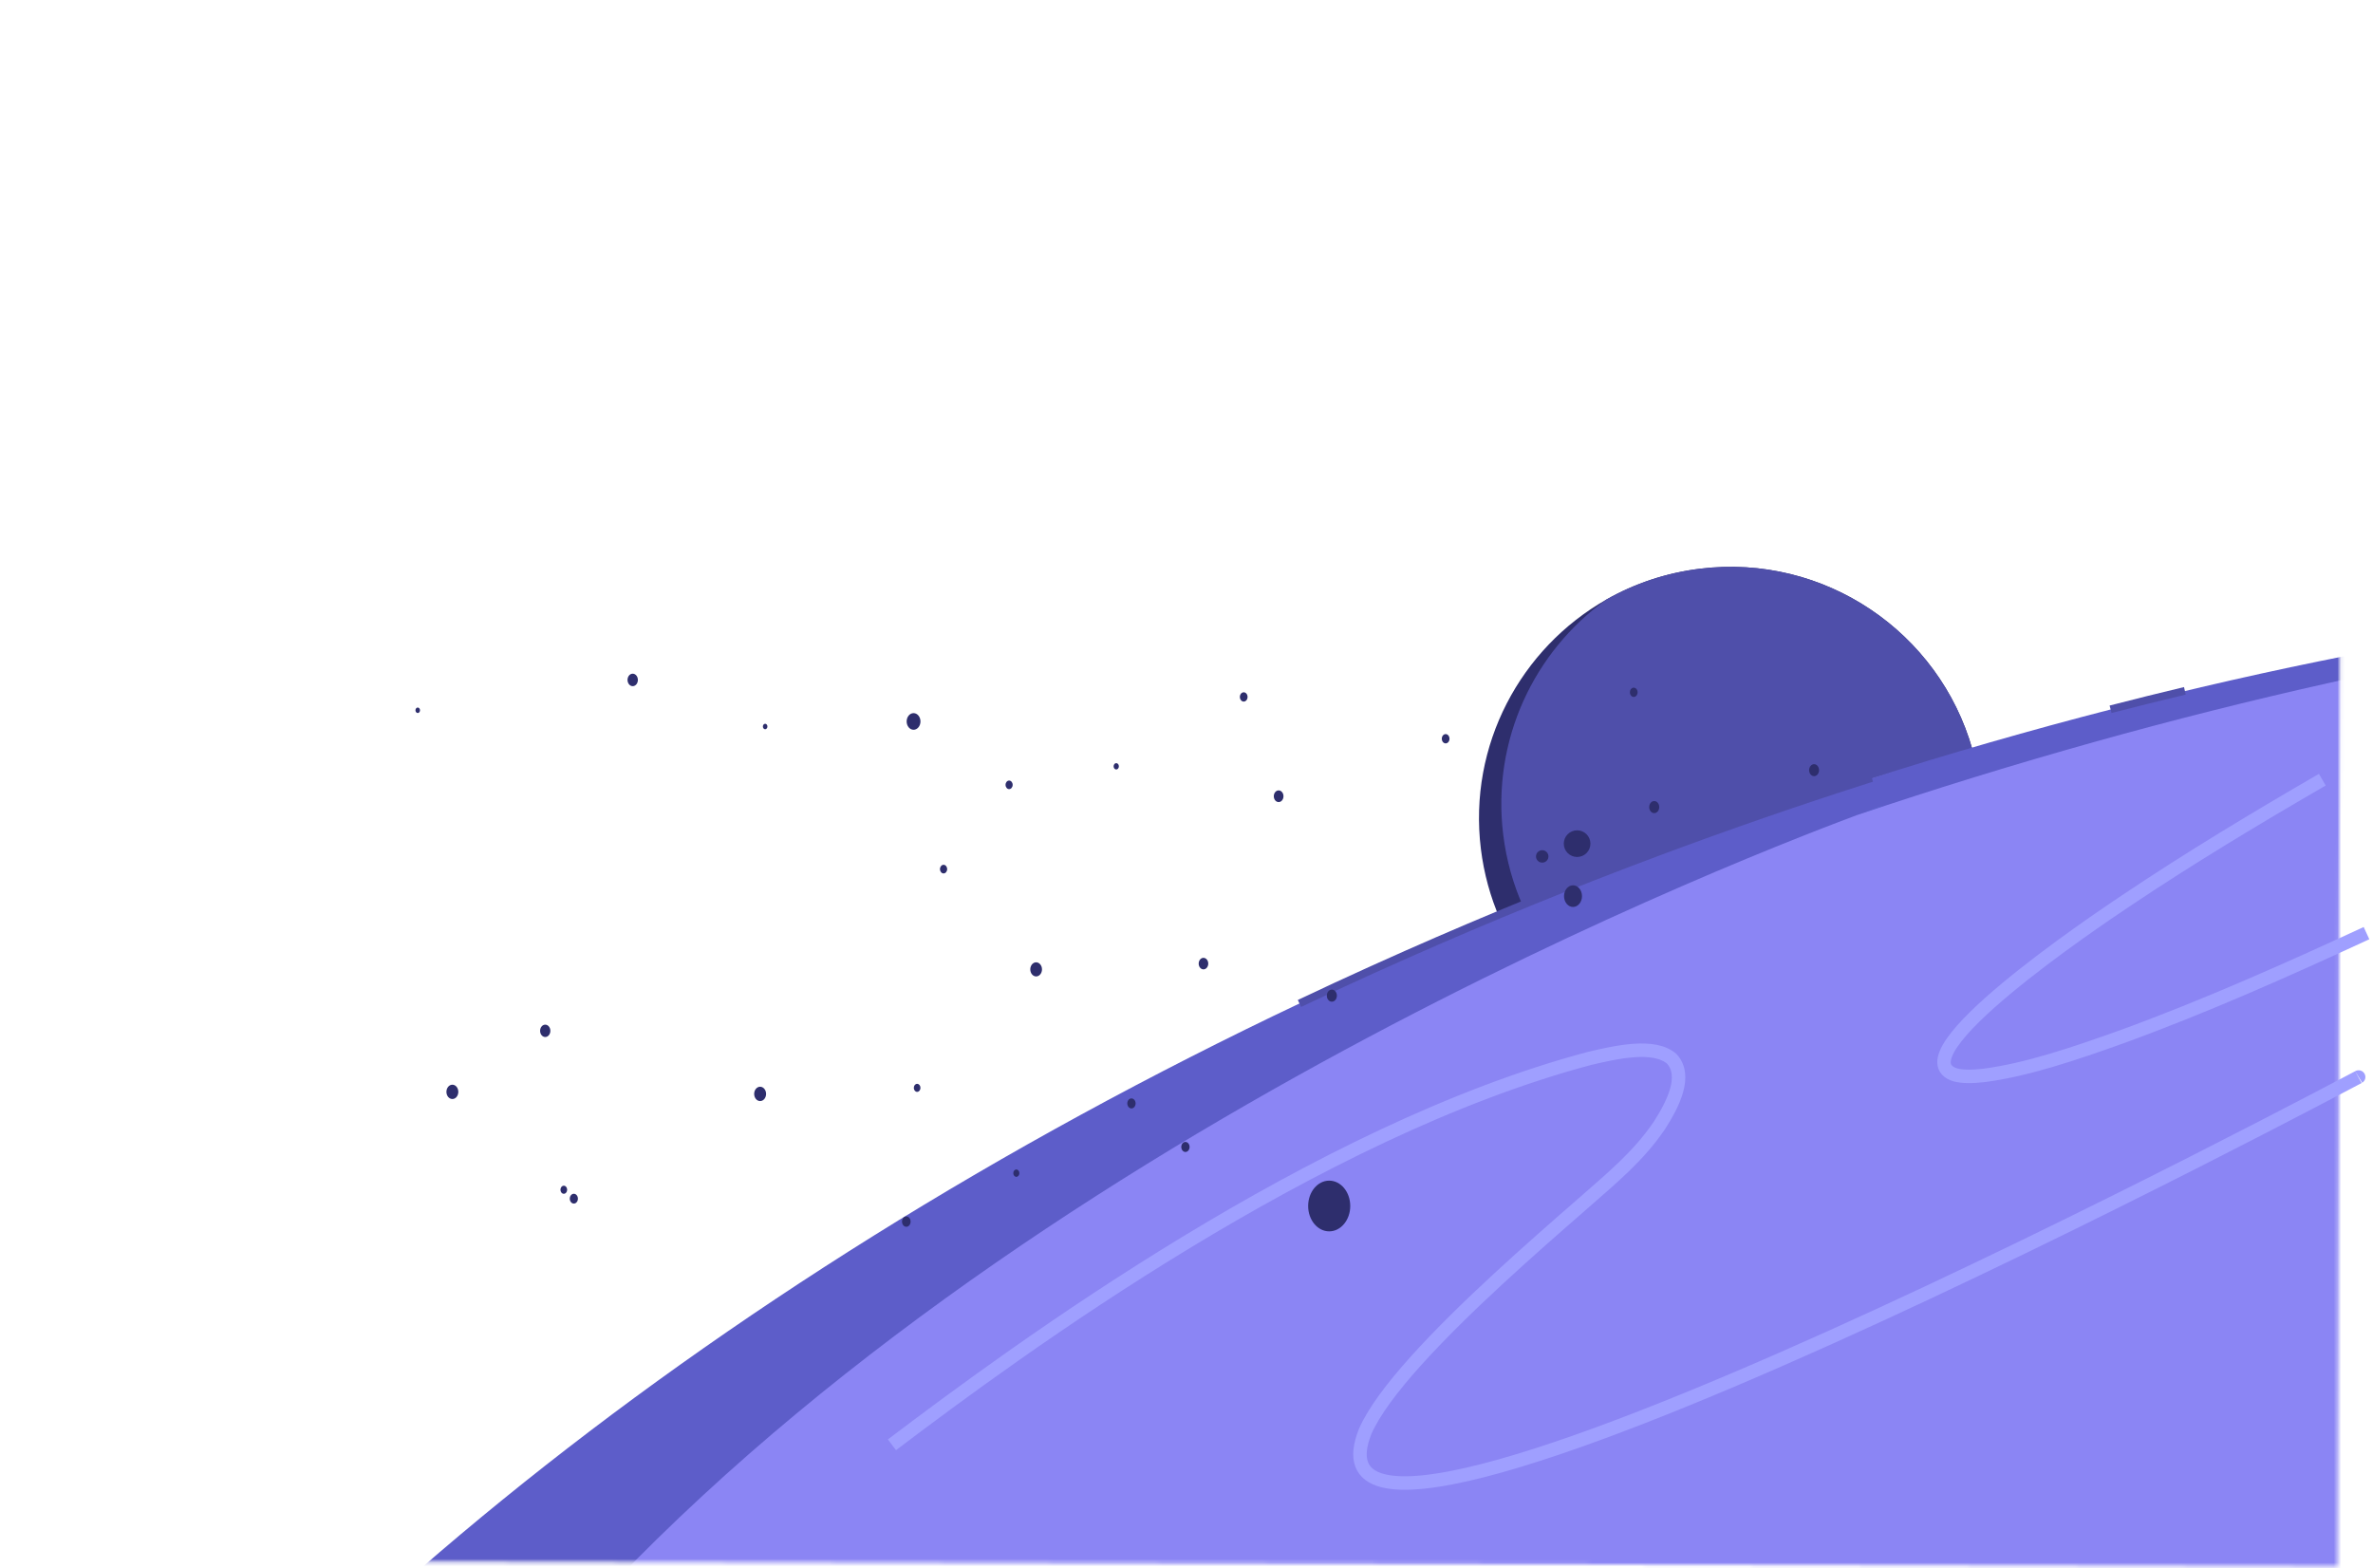 <svg width="634" height="419" viewBox="0 0 634 419" fill="none" xmlns="http://www.w3.org/2000/svg">
<path d="M526.979 200.256C502.289 206.882 477.333 214.854 452.319 224.202C436.879 229.972 421.805 236.123 407.121 242.619C404.981 243.566 402.848 244.52 400.726 245.478C398.198 239.669 396.457 233.405 395.647 226.798C392.252 199.044 406.292 173.179 429.18 160.186C436.67 155.936 445.103 153.062 454.182 151.952C487.507 147.873 518.116 168.933 526.983 200.256H526.979Z" fill="#2E2E6D"/>
<path d="M526.978 200.256C502.288 206.882 477.332 214.854 452.319 224.201C436.879 229.972 421.804 236.123 407.121 242.619C404.36 236.545 402.467 229.953 401.615 222.981C398.524 197.732 409.87 174.042 429.176 160.189C436.666 155.939 445.099 153.066 454.178 151.956C487.502 147.877 518.112 168.936 526.978 200.26V200.256Z" fill="#4F4FAA"/>
<mask id="mask0_28_369" style="mask-type:luminance" maskUnits="userSpaceOnUse" x="0" y="0" width="626" height="419">
<path d="M625.501 1.442L0.948 0L4.31667e-05 417.019L624.553 418.461L625.501 1.442Z" fill="white"/>
</mask>
<g mask="url(#mask0_28_369)">
<path d="M703.636 926.745C1051.89 796.556 1275.71 534.577 1203.55 341.597C1131.39 148.618 790.569 97.716 442.311 227.905C94.053 358.094 -129.766 620.073 -57.603 813.053C14.559 1006.03 355.378 1056.93 703.636 926.745Z" fill="#5D5DC9"/>
<path d="M496.124 217.785C456.294 232.629 254.504 312.584 141.596 447.839L84.696 454.803C176.921 367.735 305.074 288.434 455.629 232.165C469.145 227.113 482.65 222.32 496.12 217.785H496.124Z" fill="#5D5DC9"/>
<path d="M710.867 914.895C356.309 1047.41 11.75 1001.99 -58.735 813.462C-99.287 704.989 -40.269 572.768 84.695 454.799L141.595 447.835C254.507 312.584 456.293 232.629 496.123 217.785C836.062 103.324 1157.44 152.26 1225.23 333.598C1295.72 522.13 1065.42 782.386 710.87 914.895H710.867Z" fill="#8B85F4"/>
<path d="M503.06 215.257C503.06 215.257 500.627 216.101 496.122 217.781Z" fill="#5ACDFF"/>
</g>
<path d="M421.359 228.968C423.324 228.968 424.918 227.375 424.918 225.41C424.918 223.445 423.324 221.852 421.359 221.852C419.394 221.852 417.8 223.445 417.8 225.41C417.8 227.375 419.394 228.968 421.359 228.968Z" fill="#2E2E6D"/>
<path d="M412.039 230.485C412.956 230.485 413.7 229.742 413.7 228.824C413.7 227.907 412.956 227.163 412.039 227.163C411.121 227.163 410.377 227.907 410.377 228.824C410.377 229.742 411.121 230.485 412.039 230.485Z" fill="#2E2E6D"/>
<path d="M563.888 189.51C570.522 187.799 577.138 186.157 583.742 184.579" stroke="#4F4FAA" stroke-width="2.057" stroke-miterlimit="10"/>
<path d="M347.179 268.108C353.597 265.063 360.068 262.064 366.592 259.11C369.721 257.696 372.861 256.289 376.017 254.894C397.662 245.322 419.877 236.256 442.632 227.752C461.828 220.579 480.998 213.953 500.106 207.875" stroke="#4F4FAA" stroke-width="2.057" stroke-miterlimit="10"/>
<path d="M238.305 386.031C272.405 360.205 351.448 302.214 424.811 282.755C431.636 281.181 441.931 278.748 446.669 282.926C450.798 287.48 447.049 294.919 443.338 300.709C437.776 308.912 430.792 314.622 423.02 321.461C408.968 333.701 391.125 349.363 378.203 363.717C371.929 370.689 367.04 377.205 364.74 382.439C340.878 442.547 631.628 286.872 630.187 287.757" stroke="#9F9FFF" stroke-width="3.599" stroke-miterlimit="10"/>
<path d="M620.461 208.319C602.801 218.552 584.97 229.265 567.914 240.722C559.804 246.128 506.246 282.154 522.408 287.195C524.199 287.674 526.765 287.715 529.993 287.347C541.65 285.83 554.349 281.477 566.698 277.075C589.084 268.936 611.447 258.939 632.263 249.321" stroke="#9F9FFF" stroke-width="3.599" stroke-miterlimit="10"/>
<path d="M252.095 233.369C252.624 233.369 253.054 232.852 253.054 232.215C253.054 231.577 252.624 231.06 252.095 231.06C251.566 231.06 251.137 231.577 251.137 232.215C251.137 232.852 251.566 233.369 252.095 233.369Z" fill="#2E2E6D"/>
<path d="M169.041 183.334C169.805 183.334 170.424 182.588 170.424 181.667C170.424 180.746 169.805 180 169.041 180C168.277 180 167.658 180.746 167.658 181.667C167.658 182.588 168.277 183.334 169.041 183.334Z" fill="#2E2E6D"/>
<path d="M153.316 321.579C153.916 321.579 154.402 320.992 154.402 320.268C154.402 319.544 153.916 318.957 153.316 318.957C152.717 318.957 152.23 319.544 152.23 320.268C152.23 320.992 152.717 321.579 153.316 321.579Z" fill="#2E2E6D"/>
<path d="M420.266 242.331C421.592 242.331 422.667 241.035 422.667 239.436C422.667 237.837 421.592 236.541 420.266 236.541C418.94 236.541 417.865 237.837 417.865 239.436C417.865 241.035 418.94 242.331 420.266 242.331Z" fill="#2E2E6D"/>
<path d="M355.835 267.641C356.577 267.641 357.178 266.917 357.178 266.024C357.178 265.131 356.577 264.406 355.835 264.406C355.092 264.406 354.491 265.131 354.491 266.024C354.491 266.917 355.092 267.641 355.835 267.641Z" fill="#2E2E6D"/>
<path d="M441.963 217.26C442.706 217.26 443.307 216.536 443.307 215.643C443.307 214.749 442.706 214.025 441.963 214.025C441.221 214.025 440.62 214.749 440.62 215.643C440.62 216.536 441.221 217.26 441.963 217.26Z" fill="#2E2E6D"/>
<path d="M245.033 291.733C245.525 291.733 245.924 291.252 245.924 290.659C245.924 290.065 245.525 289.584 245.033 289.584C244.541 289.584 244.143 290.065 244.143 290.659C244.143 291.252 244.541 291.733 245.033 291.733Z" fill="#2E2E6D"/>
<path d="M302.292 296.156C302.905 296.156 303.402 295.557 303.402 294.818C303.402 294.079 302.905 293.48 302.292 293.48C301.68 293.48 301.183 294.079 301.183 294.818C301.183 295.557 301.68 296.156 302.292 296.156Z" fill="#2E2E6D"/>
<path d="M316.714 307.789C317.327 307.789 317.824 307.19 317.824 306.451C317.824 305.713 317.327 305.114 316.714 305.114C316.102 305.114 315.605 305.713 315.605 306.451C315.605 307.19 316.102 307.789 316.714 307.789Z" fill="#2E2E6D"/>
<path d="M145.671 277.075C146.427 277.075 147.041 276.336 147.041 275.424C147.041 274.513 146.427 273.774 145.671 273.774C144.914 273.774 144.301 274.513 144.301 275.424C144.301 276.336 144.914 277.075 145.671 277.075Z" fill="#2E2E6D"/>
<path d="M120.86 293.643C121.738 293.643 122.449 292.787 122.449 291.73C122.449 290.673 121.738 289.816 120.86 289.816C119.983 289.816 119.272 290.673 119.272 291.73C119.272 292.787 119.983 293.643 120.86 293.643Z" fill="#2E2E6D"/>
<path d="M355.125 329C358.23 329 360.748 325.967 360.748 322.225C360.748 318.483 358.23 315.45 355.125 315.45C352.019 315.45 349.502 318.483 349.502 322.225C349.502 325.967 352.019 329 355.125 329Z" fill="#2E2E6D"/>
<path d="M150.632 318.961C151.127 318.961 151.528 318.478 151.528 317.882C151.528 317.287 151.127 316.804 150.632 316.804C150.137 316.804 149.736 317.287 149.736 317.882C149.736 318.478 150.137 318.961 150.632 318.961Z" fill="#2E2E6D"/>
<path d="M203.085 294.192C203.964 294.192 204.677 293.334 204.677 292.276C204.677 291.217 203.964 290.359 203.085 290.359C202.206 290.359 201.494 291.217 201.494 292.276C201.494 293.334 202.206 294.192 203.085 294.192Z" fill="#2E2E6D"/>
<path d="M321.533 259.002C322.239 259.002 322.812 258.313 322.812 257.462C322.812 256.611 322.239 255.921 321.533 255.921C320.827 255.921 320.254 256.611 320.254 257.462C320.254 258.313 320.827 259.002 321.533 259.002Z" fill="#2E2E6D"/>
<path d="M276.826 260.889C277.691 260.889 278.392 260.045 278.392 259.003C278.392 257.96 277.691 257.116 276.826 257.116C275.962 257.116 275.261 257.96 275.261 259.003C275.261 260.045 275.962 260.889 276.826 260.889Z" fill="#2E2E6D"/>
<path d="M341.617 214.305C342.332 214.305 342.911 213.606 342.911 212.744C342.911 211.882 342.332 211.184 341.617 211.184C340.902 211.184 340.322 211.882 340.322 212.744C340.322 213.606 340.902 214.305 341.617 214.305Z" fill="#2E2E6D"/>
<path d="M269.606 210.844C270.131 210.844 270.557 210.332 270.557 209.699C270.557 209.067 270.131 208.555 269.606 208.555C269.081 208.555 268.655 209.067 268.655 209.699C268.655 210.332 269.081 210.844 269.606 210.844Z" fill="#2E2E6D"/>
<path d="M244.079 194.985C245.099 194.985 245.925 193.989 245.925 192.762C245.925 191.534 245.099 190.539 244.079 190.539C243.059 190.539 242.232 191.534 242.232 192.762C242.232 193.989 243.059 194.985 244.079 194.985Z" fill="#2E2E6D"/>
<path d="M436.494 186.216C437.063 186.216 437.523 185.66 437.523 184.975C437.523 184.289 437.063 183.734 436.494 183.734C435.926 183.734 435.466 184.289 435.466 184.975C435.466 185.66 435.926 186.216 436.494 186.216Z" fill="#2E2E6D"/>
<path d="M332.288 187.454C332.856 187.454 333.316 186.898 333.316 186.213C333.316 185.527 332.856 184.971 332.288 184.971C331.72 184.971 331.259 185.527 331.259 186.213C331.259 186.898 331.72 187.454 332.288 187.454Z" fill="#2E2E6D"/>
<path d="M242.142 327.782C242.778 327.782 243.293 327.161 243.293 326.394C243.293 325.628 242.778 325.007 242.142 325.007C241.506 325.007 240.991 325.628 240.991 326.394C240.991 327.161 241.506 327.782 242.142 327.782Z" fill="#2E2E6D"/>
<path d="M271.537 314.431C271.987 314.431 272.352 313.992 272.352 313.45C272.352 312.908 271.987 312.468 271.537 312.468C271.087 312.468 270.722 312.908 270.722 313.45C270.722 313.992 271.087 314.431 271.537 314.431Z" fill="#2E2E6D"/>
<path d="M386.237 198.622C386.806 198.622 387.266 198.066 387.266 197.38C387.266 196.695 386.806 196.139 386.237 196.139C385.669 196.139 385.209 196.695 385.209 197.38C385.209 198.066 385.669 198.622 386.237 198.622Z" fill="#2E2E6D"/>
<path d="M484.673 207.377C485.407 207.377 486.001 206.66 486.001 205.776C486.001 204.892 485.407 204.176 484.673 204.176C483.939 204.176 483.345 204.892 483.345 205.776C483.345 206.66 483.939 207.377 484.673 207.377Z" fill="#2E2E6D"/>
<path d="M298.227 205.597C298.615 205.597 298.93 205.217 298.93 204.748C298.93 204.279 298.615 203.899 298.227 203.899C297.839 203.899 297.524 204.279 297.524 204.748C297.524 205.217 297.839 205.597 298.227 205.597Z" fill="#2E2E6D"/>
<path d="M204.427 194.845C204.762 194.845 205.034 194.517 205.034 194.112C205.034 193.708 204.762 193.38 204.427 193.38C204.092 193.38 203.82 193.708 203.82 194.112C203.82 194.517 204.092 194.845 204.427 194.845Z" fill="#2E2E6D"/>
<path d="M111.607 190.509C111.942 190.509 112.214 190.181 112.214 189.777C112.214 189.372 111.942 189.045 111.607 189.045C111.272 189.045 111 189.372 111 189.777C111 190.181 111.272 190.509 111.607 190.509Z" fill="#2E2E6D"/>
</svg>
